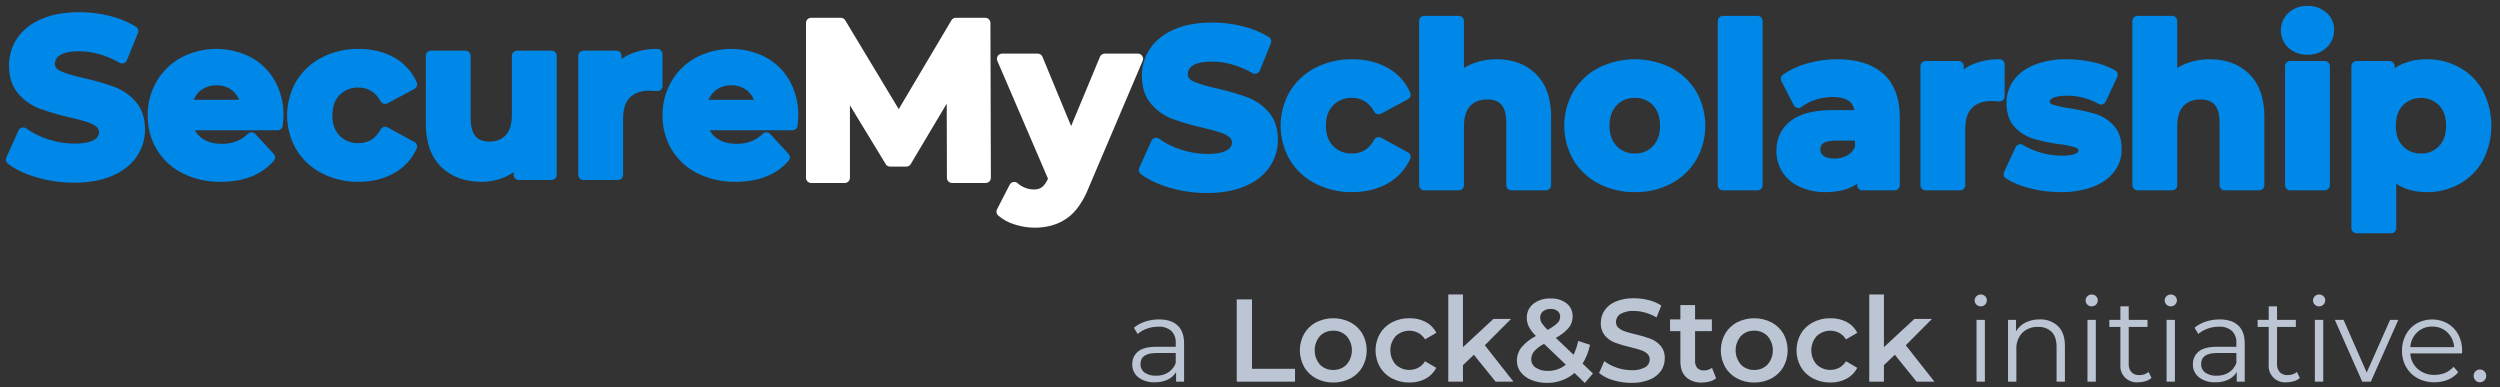 <svg width="226" height="35" viewBox="0 0 226 35" fill="none" xmlns="http://www.w3.org/2000/svg">
<rect x="0" y="0" width="226" height="35" fill="#333333" stroke="none"/>
<path fill-rule="evenodd" clip-rule="evenodd" d="M6.7 16.048C7.98 16.048 9.067 15.855 9.96 15.468C10.853 15.082 11.523 14.558 11.97 13.898C12.412 13.254 12.646 12.49 12.64 11.708C12.64 10.775 12.397 10.035 11.91 9.488C11.435 8.95 10.834 8.537 10.16 8.288C9.303 7.983 8.428 7.729 7.54 7.528C6.513 7.302 5.75 7.072 5.25 6.838C4.75 6.605 4.5 6.248 4.5 5.768C4.498 5.535 4.557 5.306 4.671 5.102C4.785 4.899 4.95 4.729 5.15 4.608C5.583 4.315 6.253 4.168 7.16 4.168C8.453 4.168 9.747 4.535 11.04 5.268L12.04 2.808C11.346 2.386 10.59 2.076 9.8 1.888C8.943 1.675 8.063 1.567 7.18 1.568C5.9 1.568 4.817 1.762 3.93 2.148C3.043 2.535 2.38 3.058 1.94 3.718C1.502 4.372 1.272 5.142 1.28 5.928C1.28 6.862 1.523 7.608 2.01 8.168C2.48 8.717 3.083 9.137 3.76 9.388C4.617 9.694 5.492 9.948 6.38 10.148C7.073 10.308 7.623 10.455 8.03 10.588C8.394 10.699 8.734 10.879 9.03 11.118C9.154 11.218 9.254 11.344 9.321 11.488C9.389 11.632 9.423 11.789 9.42 11.948C9.42 12.402 9.2 12.765 8.76 13.038C8.32 13.312 7.64 13.448 6.72 13.448C5.877 13.446 5.041 13.311 4.24 13.048C3.474 12.812 2.752 12.454 2.1 11.988L1 14.428C1.626 14.908 2.456 15.298 3.49 15.598C4.533 15.9 5.614 16.051 6.7 16.048ZM25.16 10.468C25.182 9.438 24.93 8.42 24.43 7.518C23.961 6.689 23.263 6.012 22.42 5.568C21.521 5.116 20.528 4.883 19.521 4.888C18.515 4.894 17.524 5.137 16.63 5.598C15.774 6.055 15.061 6.741 14.57 7.578C14.065 8.442 13.806 9.428 13.82 10.428C13.803 11.434 14.067 12.424 14.58 13.288C15.097 14.138 15.847 14.822 16.74 15.258C17.742 15.747 18.846 15.991 19.96 15.968C21.907 15.968 23.387 15.388 24.4 14.228L22.74 12.428C22.394 12.771 21.983 13.039 21.53 13.218C21.053 13.393 20.548 13.477 20.04 13.468C19.227 13.468 18.547 13.275 18 12.888C17.462 12.516 17.09 11.95 16.96 11.308H25.1C25.14 10.788 25.16 10.508 25.16 10.468ZM19.58 7.248C20.221 7.23 20.847 7.447 21.34 7.858C21.825 8.274 22.139 8.855 22.22 9.488H16.92C16.997 8.85 17.311 8.265 17.8 7.848C18.302 7.441 18.934 7.228 19.58 7.248ZM32.42 15.968C33.553 15.968 34.543 15.728 35.39 15.248C36.207 14.8 36.857 14.098 37.24 13.248L34.82 11.928C34.273 12.915 33.467 13.408 32.4 13.408C32.026 13.42 31.655 13.355 31.307 13.217C30.96 13.08 30.644 12.873 30.38 12.608C29.847 12.075 29.58 11.348 29.58 10.428C29.58 9.508 29.847 8.782 30.38 8.248C30.644 7.984 30.96 7.777 31.307 7.639C31.655 7.502 32.026 7.437 32.4 7.448C33.453 7.448 34.26 7.942 34.82 8.928L37.24 7.628C36.867 6.764 36.216 6.049 35.39 5.598C34.543 5.125 33.553 4.888 32.42 4.888C31.348 4.871 30.287 5.115 29.33 5.598C28.447 6.043 27.706 6.726 27.19 7.568C26.686 8.437 26.42 9.424 26.42 10.428C26.42 11.433 26.686 12.42 27.19 13.288C27.706 14.131 28.447 14.813 29.33 15.258C30.287 15.742 31.348 15.986 32.42 15.968ZM46.74 5.048V10.368C46.74 11.328 46.513 12.052 46.06 12.538C45.607 13.025 45.007 13.268 44.26 13.268C42.807 13.268 42.08 12.402 42.08 10.668V5.048H38.96V11.128C38.96 12.728 39.373 13.935 40.2 14.748C41.027 15.562 42.147 15.968 43.56 15.968C44.199 15.974 44.832 15.848 45.42 15.598C45.987 15.356 46.493 14.991 46.9 14.528V15.808H49.86V5.048H46.74ZM55.72 6.468V5.048H52.74V15.808H55.86V10.728C55.86 9.728 56.113 8.978 56.62 8.478C57.127 7.978 57.827 7.728 58.72 7.728C58.84 7.728 59.073 7.742 59.42 7.768V4.888C58.671 4.874 57.926 5.01 57.23 5.288C56.626 5.532 56.103 5.941 55.72 6.468ZM71.7 10.468C71.722 9.438 71.47 8.42 70.97 7.518C70.501 6.689 69.803 6.012 68.96 5.568C68.061 5.116 67.068 4.883 66.061 4.888C65.055 4.894 64.064 5.137 63.17 5.598C62.314 6.055 61.601 6.741 61.11 7.578C60.605 8.442 60.346 9.428 60.36 10.428C60.343 11.434 60.607 12.424 61.12 13.288C61.637 14.138 62.386 14.822 63.28 15.258C64.282 15.747 65.385 15.991 66.5 15.968C68.447 15.968 69.927 15.388 70.94 14.228L69.28 12.428C68.934 12.771 68.522 13.039 68.07 13.218C67.593 13.393 67.088 13.477 66.58 13.468C65.767 13.468 65.087 13.275 64.54 12.888C64.002 12.516 63.63 11.95 63.5 11.308H71.64C71.68 10.788 71.7 10.508 71.7 10.468ZM66.12 7.248C66.761 7.23 67.387 7.447 67.88 7.858C68.365 8.274 68.678 8.855 68.76 9.488H63.46C63.537 8.85 63.851 8.265 64.34 7.848C64.842 7.441 65.474 7.228 66.12 7.248Z" fill="#0088E9" stroke="#0088E9" stroke-width="0.933" stroke-linejoin="round"/>
<path fill-rule="evenodd" clip-rule="evenodd" d="M109.114 16.982C110.394 16.982 111.481 16.789 112.374 16.402C113.267 16.015 113.937 15.492 114.384 14.832C114.826 14.188 115.06 13.423 115.054 12.642C115.054 11.709 114.811 10.969 114.324 10.422C113.849 9.883 113.248 9.471 112.574 9.222C111.717 8.917 110.842 8.663 109.954 8.462C108.927 8.235 108.164 8.005 107.664 7.772C107.164 7.538 106.914 7.182 106.914 6.702C106.912 6.469 106.971 6.239 107.085 6.036C107.199 5.832 107.364 5.662 107.564 5.542C107.997 5.249 108.667 5.102 109.574 5.102C110.867 5.102 112.16 5.469 113.454 6.202L114.454 3.742C113.76 3.32 113.004 3.009 112.214 2.822C111.357 2.608 110.477 2.501 109.594 2.502C108.314 2.502 107.231 2.695 106.344 3.082C105.457 3.469 104.794 3.992 104.354 4.652C103.916 5.305 103.686 6.075 103.694 6.862C103.694 7.795 103.937 8.542 104.424 9.102C104.894 9.651 105.497 10.07 106.174 10.322C107.031 10.627 107.906 10.881 108.794 11.082C109.487 11.242 110.037 11.389 110.444 11.522C110.808 11.633 111.148 11.812 111.444 12.052C111.568 12.151 111.668 12.278 111.735 12.422C111.803 12.566 111.837 12.723 111.834 12.882C111.834 13.335 111.614 13.698 111.174 13.972C110.734 14.245 110.054 14.382 109.134 14.382C108.292 14.38 107.455 14.245 106.654 13.982C105.888 13.746 105.166 13.388 104.514 12.922L103.414 15.362C104.041 15.842 104.871 16.232 105.904 16.532C106.947 16.833 108.028 16.985 109.114 16.982ZM122.234 16.902C123.367 16.902 124.358 16.662 125.205 16.182C126.022 15.733 126.671 15.031 127.054 14.182L124.634 12.862C124.087 13.849 123.281 14.342 122.214 14.342C121.841 14.354 121.469 14.288 121.121 14.151C120.774 14.013 120.458 13.806 120.194 13.542C119.661 13.009 119.394 12.282 119.394 11.362C119.394 10.442 119.661 9.715 120.194 9.182C120.458 8.918 120.774 8.711 121.121 8.573C121.469 8.435 121.841 8.37 122.214 8.382C123.267 8.382 124.074 8.875 124.634 9.862L127.054 8.562C126.681 7.698 126.03 6.983 125.205 6.532C124.357 6.059 123.367 5.822 122.234 5.822C121.162 5.805 120.102 6.048 119.145 6.532C118.262 6.977 117.52 7.659 117.004 8.502C116.5 9.371 116.234 10.357 116.234 11.362C116.234 12.366 116.5 13.353 117.004 14.222C117.52 15.065 118.262 15.747 119.145 16.192C120.102 16.676 121.162 16.919 122.234 16.902ZM135.294 5.822C134.639 5.815 133.989 5.927 133.374 6.152C132.811 6.357 132.3 6.681 131.874 7.102V1.902H128.754V16.742H131.874V11.422C131.874 10.462 132.107 9.739 132.574 9.252C133.041 8.765 133.667 8.522 134.454 8.522C135.161 8.522 135.701 8.732 136.074 9.152C136.447 9.572 136.634 10.209 136.634 11.062V16.742H139.754V10.582C139.754 9.009 139.344 7.822 138.525 7.022C137.705 6.222 136.628 5.822 135.294 5.822ZM147.794 16.902C148.851 16.92 149.895 16.676 150.834 16.192C151.703 15.742 152.43 15.06 152.934 14.222C153.432 13.351 153.694 12.365 153.694 11.362C153.694 10.359 153.432 9.373 152.934 8.502C152.429 7.664 151.703 6.982 150.834 6.532C149.887 6.065 148.845 5.822 147.789 5.822C146.733 5.822 145.692 6.065 144.745 6.532C143.872 6.98 143.141 7.662 142.634 8.502C142.136 9.373 141.874 10.359 141.874 11.362C141.874 12.365 142.136 13.351 142.634 14.222C143.141 15.062 143.872 15.744 144.745 16.192C145.687 16.675 146.735 16.919 147.794 16.902ZM147.794 14.342C147.426 14.353 147.059 14.287 146.718 14.147C146.377 14.008 146.069 13.798 145.814 13.532C145.294 12.992 145.034 12.269 145.034 11.362C145.034 10.455 145.294 9.732 145.814 9.192C146.069 8.926 146.377 8.716 146.718 8.577C147.059 8.437 147.426 8.371 147.794 8.382C148.161 8.37 148.526 8.436 148.866 8.576C149.206 8.716 149.512 8.925 149.765 9.192C150.277 9.732 150.533 10.455 150.534 11.362C150.535 12.269 150.279 12.992 149.765 13.532C149.512 13.798 149.206 14.008 148.866 14.148C148.526 14.287 148.161 14.354 147.794 14.342ZM155.754 16.742H158.874V1.902H155.754V16.742ZM166.094 5.822C165.239 5.82 164.389 5.935 163.565 6.162C162.811 6.358 162.097 6.683 161.454 7.122L162.574 9.302C162.997 8.976 163.475 8.729 163.985 8.572C164.53 8.393 165.1 8.302 165.674 8.302C166.501 8.302 167.121 8.485 167.534 8.852C167.947 9.219 168.154 9.742 168.154 10.422H165.674C164.101 10.422 162.938 10.709 162.185 11.282C161.43 11.855 161.053 12.642 161.054 13.642C161.045 14.237 161.212 14.822 161.534 15.322C161.876 15.834 162.359 16.237 162.925 16.482C163.602 16.776 164.336 16.92 165.074 16.902C166.674 16.902 167.767 16.402 168.354 15.402V16.742H171.274V10.602C171.274 9.002 170.827 7.805 169.934 7.012C169.041 6.219 167.761 5.822 166.094 5.822ZM165.854 14.802C165.307 14.802 164.878 14.685 164.565 14.452C164.414 14.345 164.292 14.202 164.21 14.036C164.128 13.87 164.088 13.687 164.094 13.502C164.094 12.662 164.734 12.242 166.014 12.242H168.154V13.342C168 13.798 167.688 14.185 167.274 14.432C166.844 14.683 166.352 14.811 165.854 14.802ZM177.054 7.402V5.982H174.074V16.742H177.194V11.662C177.194 10.662 177.447 9.912 177.954 9.412C178.461 8.912 179.161 8.662 180.054 8.662C180.174 8.662 180.407 8.675 180.754 8.702V5.822C180.005 5.807 179.26 5.943 178.565 6.222C177.96 6.465 177.437 6.874 177.054 7.402ZM186.254 16.902C187.183 16.922 188.107 16.776 188.985 16.472C189.75 16.185 190.333 15.782 190.734 15.262C191.13 14.754 191.342 14.126 191.334 13.482C191.334 12.695 191.127 12.082 190.714 11.642C190.318 11.213 189.814 10.898 189.254 10.732C188.544 10.532 187.823 10.375 187.094 10.262C186.51 10.188 185.934 10.061 185.374 9.882C185.014 9.749 184.834 9.515 184.834 9.182C184.834 8.889 185.001 8.649 185.334 8.462C185.667 8.275 186.167 8.182 186.834 8.182C187.92 8.173 188.988 8.449 189.934 8.982L190.974 6.762C190.391 6.435 189.76 6.202 189.105 6.072C188.359 5.906 187.598 5.822 186.834 5.822C185.925 5.802 185.02 5.951 184.165 6.262C183.41 6.555 182.837 6.965 182.445 7.492C182.052 8.013 181.845 8.65 181.854 9.302C181.854 10.115 182.064 10.742 182.485 11.182C182.892 11.614 183.405 11.931 183.974 12.102C184.689 12.306 185.418 12.46 186.154 12.562C186.718 12.616 187.274 12.73 187.814 12.902C188.174 13.035 188.354 13.255 188.354 13.562C188.354 14.215 187.694 14.542 186.374 14.542C185.697 14.539 185.024 14.441 184.374 14.252C183.761 14.088 183.174 13.835 182.634 13.502L181.594 15.742C182.101 16.075 182.781 16.352 183.634 16.572C184.49 16.792 185.37 16.903 186.254 16.902ZM199.774 5.822C199.119 5.815 198.469 5.927 197.854 6.152C197.291 6.357 196.78 6.681 196.354 7.102V1.902H193.234V16.742H196.354V11.422C196.354 10.462 196.587 9.739 197.054 9.252C197.521 8.765 198.147 8.522 198.934 8.522C199.641 8.522 200.181 8.732 200.554 9.152C200.927 9.572 201.114 10.209 201.114 11.062V16.742H204.234V10.582C204.234 9.009 203.824 7.822 203.005 7.022C202.185 6.222 201.108 5.822 199.774 5.822ZM207.034 16.742H210.154V5.982H207.034V16.742ZM208.594 4.482C209.11 4.503 209.613 4.32 209.994 3.972C210.17 3.808 210.31 3.607 210.403 3.385C210.496 3.163 210.541 2.923 210.534 2.682C210.538 2.454 210.492 2.229 210.399 2.021C210.305 1.814 210.167 1.63 209.994 1.482C209.604 1.151 209.105 0.98 208.594 1.002C208.08 0.98 207.578 1.16 207.194 1.502C207.024 1.66 206.888 1.852 206.795 2.066C206.702 2.279 206.654 2.509 206.654 2.742C206.654 2.975 206.702 3.205 206.795 3.418C206.888 3.632 207.024 3.823 207.194 3.982C207.578 4.324 208.08 4.504 208.594 4.482ZM219.394 5.822C217.914 5.822 216.787 6.289 216.014 7.222V5.982H213.034V20.622H216.154V15.602C216.941 16.469 218.021 16.902 219.394 16.902C220.349 16.913 221.29 16.676 222.125 16.212C222.937 15.759 223.606 15.087 224.054 14.272C224.514 13.371 224.754 12.374 224.754 11.362C224.754 10.35 224.514 9.353 224.054 8.452C223.606 7.637 222.937 6.965 222.125 6.512C221.29 6.048 220.349 5.81 219.394 5.822ZM218.854 14.342C218.487 14.354 218.122 14.288 217.782 14.148C217.443 14.008 217.137 13.799 216.885 13.532C216.37 12.992 216.113 12.269 216.114 11.362C216.115 10.455 216.372 9.732 216.885 9.192C217.409 8.673 218.117 8.382 218.855 8.382C219.592 8.382 220.3 8.673 220.825 9.192C221.337 9.732 221.593 10.455 221.594 11.362C221.595 12.269 221.338 12.992 220.825 13.532C220.572 13.798 220.266 14.008 219.926 14.148C219.586 14.287 219.221 14.354 218.854 14.342Z" fill="#0088E9" stroke="#0088E9" stroke-width="0.933" stroke-linejoin="round"/>
<path fill-rule="evenodd" clip-rule="evenodd" d="M89.108 16.075L89.068 2.075H86.408L81.248 10.775L76.008 2.075H73.328V16.075H76.368V7.855L80.468 14.595H81.928L86.048 7.675L86.068 16.075H89.108ZM99.868 5.315L96.828 12.615L93.808 5.315H90.588L95.248 16.155L95.208 16.255C94.995 16.735 94.755 17.078 94.488 17.285C94.186 17.503 93.82 17.612 93.448 17.595C93.13 17.593 92.814 17.532 92.518 17.415C92.213 17.3 91.932 17.131 91.688 16.915L90.548 19.135C90.939 19.466 91.396 19.712 91.888 19.855C92.425 20.027 92.985 20.114 93.548 20.115C94.575 20.115 95.451 19.862 96.178 19.355C96.905 18.849 97.515 17.975 98.008 16.735L102.868 5.315H99.868Z" fill="white" stroke="white" stroke-width="0.933" stroke-linejoin="round"/>
<path fill-rule="evenodd" clip-rule="evenodd" d="M104.779 28.875C104.353 28.872 103.93 28.939 103.525 29.071C103.152 29.189 102.805 29.378 102.505 29.629L102.845 30.192C103.092 29.979 103.376 29.815 103.684 29.709C104.011 29.591 104.357 29.532 104.704 29.533C105.131 29.503 105.553 29.638 105.883 29.91C106.025 30.055 106.133 30.227 106.203 30.417C106.273 30.606 106.301 30.808 106.287 31.01V31.35H104.513C103.763 31.35 103.215 31.495 102.873 31.785C102.705 31.925 102.571 32.1 102.481 32.299C102.392 32.498 102.349 32.715 102.356 32.933C102.349 33.159 102.396 33.383 102.492 33.588C102.588 33.793 102.731 33.973 102.909 34.112C103.338 34.429 103.864 34.587 104.396 34.558C104.801 34.569 105.204 34.485 105.571 34.314C105.883 34.167 106.143 33.93 106.319 33.634V34.505H107.041V31.042C107.041 30.327 106.847 29.787 106.457 29.422C106.068 29.057 105.507 28.875 104.779 28.875ZM104.513 33.963C104.144 33.986 103.779 33.887 103.472 33.682C103.352 33.594 103.255 33.477 103.19 33.343C103.125 33.209 103.094 33.061 103.1 32.912C103.1 32.246 103.578 31.913 104.534 31.913H106.287V32.827C106.156 33.173 105.918 33.469 105.607 33.671C105.279 33.873 104.898 33.974 104.513 33.963ZM111.801 34.505H117.07V33.337H113.182V27.068H111.801V34.505ZM120.523 34.58C121.067 34.588 121.604 34.461 122.085 34.208C122.535 33.971 122.909 33.611 123.164 33.172C123.418 32.712 123.551 32.196 123.551 31.671C123.551 31.146 123.418 30.63 123.164 30.171C122.907 29.733 122.534 29.377 122.085 29.14C121.603 28.896 121.069 28.768 120.529 28.768C119.988 28.768 119.455 28.896 118.972 29.14C118.524 29.376 118.15 29.733 117.895 30.171C117.64 30.63 117.506 31.146 117.506 31.671C117.506 32.196 117.64 32.713 117.895 33.172C118.149 33.612 118.523 33.971 118.972 34.208C119.45 34.46 119.983 34.588 120.523 34.58ZM120.523 33.443C120.299 33.45 120.077 33.41 119.869 33.326C119.662 33.242 119.474 33.115 119.318 32.954C119.013 32.596 118.845 32.14 118.845 31.669C118.845 31.197 119.013 30.742 119.318 30.383C119.474 30.222 119.662 30.095 119.869 30.011C120.077 29.927 120.299 29.887 120.523 29.894C120.748 29.887 120.972 29.927 121.18 30.012C121.389 30.096 121.577 30.222 121.734 30.383C122.043 30.74 122.212 31.197 122.212 31.669C122.212 32.141 122.043 32.597 121.734 32.954C121.577 33.115 121.389 33.242 121.18 33.326C120.972 33.41 120.748 33.45 120.523 33.443ZM127.418 34.58C127.927 34.59 128.43 34.471 128.88 34.234C129.293 34.012 129.628 33.669 129.84 33.252L128.821 32.657C128.673 32.904 128.463 33.107 128.211 33.246C127.883 33.414 127.511 33.477 127.145 33.425C126.78 33.374 126.44 33.211 126.171 32.959C125.858 32.602 125.685 32.143 125.686 31.668C125.687 31.193 125.861 30.734 126.175 30.378C126.444 30.126 126.783 29.963 127.148 29.912C127.512 29.86 127.883 29.923 128.211 30.091C128.463 30.23 128.673 30.433 128.821 30.681L129.84 30.086C129.635 29.668 129.302 29.326 128.891 29.108C128.436 28.874 127.93 28.757 127.418 28.768C126.866 28.758 126.321 28.886 125.831 29.14C125.379 29.376 125.001 29.732 124.741 30.171C124.483 30.629 124.348 31.146 124.348 31.671C124.348 32.197 124.483 32.714 124.741 33.172C125.001 33.613 125.38 33.972 125.835 34.208C126.324 34.461 126.868 34.589 127.418 34.58ZM135.206 34.505H136.82L134.228 31.212L136.597 28.832H135.004L132.252 31.382V26.622H130.924V34.505H132.252V33.007L133.24 32.072L135.206 34.505ZM144.002 33.761L143.067 32.869C143.39 32.347 143.617 31.771 143.737 31.169L142.664 30.819C142.582 31.253 142.443 31.675 142.249 32.072L140.645 30.543C141.085 30.315 141.48 30.009 141.809 29.639C142.042 29.351 142.168 28.99 142.164 28.619C142.174 28.392 142.129 28.165 142.035 27.958C141.941 27.75 141.8 27.567 141.622 27.424C141.207 27.113 140.696 26.957 140.178 26.983C139.615 26.955 139.06 27.126 138.612 27.467C138.421 27.618 138.269 27.811 138.166 28.032C138.064 28.252 138.014 28.493 138.021 28.736C138.021 29.015 138.087 29.29 138.212 29.538C138.379 29.849 138.594 30.13 138.85 30.372C138.346 30.627 137.899 30.979 137.532 31.408C137.264 31.756 137.121 32.185 137.129 32.625C137.125 32.996 137.249 33.358 137.479 33.65C137.734 33.966 138.067 34.21 138.446 34.356C138.888 34.532 139.361 34.619 139.838 34.611C140.751 34.632 141.64 34.314 142.334 33.719L143.269 34.622L144.002 33.761ZM140.178 27.929C140.405 27.916 140.629 27.983 140.811 28.12C140.886 28.184 140.945 28.264 140.985 28.354C141.024 28.444 141.042 28.542 141.038 28.641C141.036 28.747 141.013 28.852 140.971 28.95C140.928 29.047 140.866 29.136 140.79 29.209C140.523 29.453 140.224 29.658 139.901 29.82C139.702 29.633 139.524 29.424 139.37 29.198C139.28 29.053 139.233 28.886 139.232 28.715C139.229 28.607 139.25 28.5 139.294 28.402C139.338 28.303 139.404 28.216 139.487 28.147C139.683 27.993 139.929 27.915 140.178 27.929ZM139.933 33.528C139.548 33.546 139.166 33.446 138.839 33.241C138.711 33.161 138.606 33.05 138.533 32.918C138.461 32.786 138.423 32.637 138.425 32.487C138.423 32.221 138.516 31.963 138.686 31.759C138.94 31.48 139.244 31.251 139.583 31.084L141.548 32.965C141.094 33.338 140.521 33.538 139.933 33.528ZM147.487 34.611C148.054 34.627 148.618 34.526 149.144 34.314C149.552 34.152 149.905 33.875 150.16 33.517C150.382 33.188 150.498 32.799 150.493 32.402C150.516 31.986 150.382 31.576 150.117 31.254C149.869 30.974 149.557 30.757 149.208 30.622C148.765 30.458 148.31 30.325 147.848 30.224C147.444 30.125 147.126 30.036 146.892 29.958C146.68 29.892 146.483 29.784 146.314 29.639C146.239 29.575 146.18 29.495 146.14 29.405C146.101 29.315 146.082 29.217 146.085 29.119C146.083 28.973 146.119 28.828 146.188 28.7C146.258 28.572 146.36 28.463 146.484 28.386C146.853 28.176 147.276 28.079 147.699 28.11C148.048 28.112 148.395 28.162 148.73 28.258C149.087 28.359 149.43 28.505 149.75 28.694L150.185 27.621C149.837 27.395 149.452 27.23 149.049 27.132C148.611 27.019 148.162 26.962 147.71 26.962C147.145 26.946 146.583 27.047 146.059 27.26C145.652 27.424 145.301 27.702 145.05 28.062C144.828 28.393 144.711 28.784 144.714 29.183C144.691 29.604 144.826 30.019 145.092 30.346C145.336 30.628 145.647 30.845 145.995 30.978C146.444 31.142 146.904 31.277 147.37 31.382C147.774 31.481 148.092 31.569 148.326 31.647C148.54 31.714 148.737 31.824 148.906 31.971C148.98 32.037 149.039 32.118 149.078 32.209C149.117 32.3 149.136 32.398 149.134 32.497C149.134 32.64 149.096 32.78 149.024 32.903C148.953 33.026 148.85 33.128 148.726 33.199C148.346 33.401 147.917 33.493 147.487 33.464C147.033 33.463 146.583 33.386 146.155 33.236C145.75 33.104 145.37 32.905 145.033 32.646L144.555 33.719C144.929 34.021 145.361 34.241 145.825 34.367C146.364 34.531 146.924 34.613 147.487 34.611ZM154.764 33.252C154.551 33.413 154.288 33.495 154.021 33.485C153.913 33.493 153.806 33.477 153.705 33.44C153.604 33.402 153.513 33.343 153.436 33.267C153.291 33.09 153.219 32.864 153.234 32.635V29.937H154.754V28.875H153.234V27.578H151.906V28.875H150.972V29.937H151.906V32.667C151.906 33.291 152.076 33.765 152.416 34.091C152.815 34.438 153.334 34.613 153.861 34.58C154.1 34.581 154.339 34.549 154.569 34.484C154.776 34.428 154.969 34.331 155.136 34.197L154.764 33.252ZM158.578 34.58C159.122 34.588 159.659 34.461 160.14 34.208C160.59 33.971 160.964 33.611 161.219 33.172C161.473 32.712 161.606 32.196 161.606 31.671C161.606 31.146 161.473 30.63 161.219 30.171C160.962 29.733 160.589 29.377 160.14 29.14C159.658 28.896 159.124 28.768 158.584 28.768C158.043 28.768 157.51 28.896 157.027 29.14C156.579 29.376 156.206 29.733 155.95 30.171C155.695 30.63 155.561 31.146 155.561 31.671C155.561 32.196 155.695 32.713 155.95 33.172C156.204 33.612 156.578 33.971 157.027 34.208C157.505 34.46 158.038 34.588 158.578 34.58ZM158.578 33.443C158.354 33.45 158.132 33.41 157.924 33.326C157.717 33.242 157.529 33.115 157.374 32.954C157.068 32.596 156.9 32.14 156.9 31.669C156.9 31.197 157.068 30.742 157.374 30.383C157.529 30.222 157.717 30.095 157.924 30.011C158.132 29.927 158.354 29.887 158.578 29.894C158.803 29.887 159.027 29.927 159.235 30.012C159.444 30.096 159.632 30.222 159.789 30.383C160.098 30.74 160.268 31.197 160.268 31.669C160.268 32.141 160.098 32.597 159.789 32.954C159.632 33.115 159.444 33.242 159.235 33.326C159.027 33.41 158.803 33.45 158.578 33.443ZM165.473 34.58C165.982 34.59 166.485 34.471 166.935 34.234C167.348 34.012 167.683 33.669 167.896 33.252L166.876 32.657C166.728 32.904 166.518 33.107 166.266 33.246C165.938 33.414 165.566 33.477 165.201 33.425C164.835 33.374 164.495 33.211 164.226 32.959C163.913 32.602 163.741 32.143 163.741 31.668C163.742 31.193 163.916 30.734 164.23 30.378C164.499 30.126 164.838 29.963 165.203 29.912C165.567 29.86 165.938 29.923 166.266 30.091C166.518 30.23 166.728 30.433 166.876 30.681L167.896 30.086C167.69 29.668 167.358 29.326 166.946 29.108C166.491 28.874 165.985 28.757 165.473 28.768C164.921 28.758 164.376 28.886 163.886 29.14C163.434 29.376 163.056 29.732 162.796 30.171C162.538 30.629 162.403 31.146 162.403 31.671C162.403 32.197 162.538 32.714 162.796 33.172C163.056 33.613 163.435 33.972 163.89 34.208C164.379 34.461 164.923 34.589 165.473 34.58ZM173.261 34.505H174.875L172.283 31.212L174.652 28.832H173.059L170.307 31.382V26.622H168.979V34.505H170.307V33.007L171.295 32.072L173.261 34.505ZM178.679 34.505H179.433V28.917H178.679V34.505ZM179.061 27.695C179.134 27.696 179.207 27.683 179.274 27.655C179.342 27.628 179.403 27.587 179.454 27.536C179.506 27.484 179.547 27.423 179.574 27.355C179.601 27.288 179.615 27.216 179.614 27.143C179.614 27.074 179.6 27.006 179.573 26.943C179.545 26.88 179.505 26.823 179.454 26.776C179.402 26.726 179.341 26.686 179.273 26.66C179.206 26.633 179.134 26.62 179.061 26.622C178.988 26.621 178.916 26.634 178.848 26.661C178.781 26.689 178.719 26.73 178.668 26.782C178.618 26.829 178.578 26.887 178.55 26.951C178.523 27.015 178.509 27.084 178.509 27.153C178.508 27.225 178.522 27.295 178.549 27.361C178.576 27.427 178.617 27.486 178.668 27.536C178.719 27.588 178.781 27.629 178.848 27.656C178.916 27.684 178.988 27.697 179.061 27.695ZM184.373 28.875C183.934 28.865 183.499 28.961 183.105 29.156C182.75 29.334 182.454 29.608 182.249 29.948V28.917H181.526V34.505H182.28V31.573C182.265 31.303 182.304 31.033 182.394 30.779C182.485 30.524 182.625 30.29 182.807 30.091C182.996 29.908 183.22 29.766 183.465 29.674C183.711 29.581 183.973 29.541 184.235 29.554C184.463 29.54 184.691 29.573 184.905 29.652C185.119 29.73 185.314 29.853 185.478 30.011C185.769 30.316 185.915 30.759 185.914 31.339V34.505H186.668V31.265C186.668 30.486 186.461 29.893 186.048 29.485C185.824 29.277 185.56 29.115 185.272 29.01C184.985 28.905 184.679 28.859 184.373 28.875ZM188.708 34.505H189.462V28.917H188.708V34.505ZM189.09 27.695C189.163 27.696 189.236 27.683 189.303 27.655C189.371 27.628 189.432 27.587 189.483 27.536C189.535 27.484 189.576 27.423 189.603 27.355C189.63 27.288 189.644 27.216 189.643 27.143C189.643 27.074 189.629 27.006 189.602 26.943C189.574 26.88 189.534 26.823 189.483 26.776C189.431 26.726 189.37 26.686 189.302 26.66C189.235 26.633 189.163 26.62 189.09 26.622C189.017 26.621 188.945 26.634 188.877 26.661C188.81 26.689 188.748 26.73 188.697 26.782C188.647 26.829 188.607 26.887 188.579 26.951C188.552 27.015 188.538 27.084 188.538 27.153C188.537 27.225 188.551 27.295 188.578 27.361C188.605 27.427 188.646 27.486 188.697 27.536C188.748 27.588 188.81 27.629 188.877 27.656C188.945 27.684 189.017 27.697 189.09 27.695ZM194.232 33.623C194.122 33.718 193.994 33.79 193.856 33.836C193.711 33.885 193.558 33.91 193.404 33.91C193.273 33.919 193.141 33.901 193.018 33.856C192.895 33.811 192.782 33.741 192.688 33.65C192.507 33.44 192.417 33.167 192.437 32.89V29.554H194.137V28.917H192.437V27.695H191.683V28.917H190.684V29.554H191.683V32.933C191.66 33.153 191.686 33.375 191.76 33.584C191.834 33.792 191.954 33.981 192.111 34.137C192.268 34.293 192.458 34.412 192.667 34.485C192.876 34.558 193.099 34.583 193.319 34.558C193.541 34.559 193.762 34.525 193.973 34.457C194.167 34.398 194.346 34.299 194.498 34.165L194.232 33.623ZM195.858 34.505H196.612V28.917H195.858V34.505ZM196.24 27.695C196.313 27.696 196.385 27.683 196.453 27.655C196.52 27.628 196.582 27.587 196.633 27.536C196.685 27.484 196.726 27.423 196.753 27.355C196.78 27.288 196.794 27.216 196.793 27.143C196.793 27.074 196.779 27.006 196.752 26.943C196.724 26.88 196.684 26.823 196.633 26.776C196.581 26.726 196.52 26.686 196.452 26.66C196.385 26.633 196.313 26.62 196.24 26.622C196.167 26.621 196.095 26.634 196.027 26.661C195.96 26.689 195.898 26.73 195.847 26.782C195.797 26.829 195.756 26.887 195.729 26.951C195.702 27.015 195.688 27.084 195.688 27.153C195.687 27.225 195.701 27.295 195.728 27.361C195.755 27.427 195.796 27.486 195.847 27.536C195.898 27.588 195.96 27.629 196.027 27.656C196.095 27.684 196.167 27.697 196.24 27.695ZM200.66 28.875C200.234 28.872 199.811 28.939 199.406 29.071C199.033 29.189 198.687 29.378 198.386 29.629L198.726 30.192C198.973 29.979 199.258 29.815 199.566 29.709C199.893 29.591 200.238 29.532 200.585 29.533C201.012 29.503 201.435 29.638 201.765 29.91C201.906 30.055 202.015 30.227 202.084 30.417C202.154 30.606 202.183 30.808 202.168 31.01V31.35H200.394C199.644 31.35 199.096 31.495 198.754 31.785C198.586 31.925 198.452 32.1 198.363 32.299C198.273 32.498 198.23 32.715 198.238 32.933C198.231 33.159 198.277 33.383 198.373 33.588C198.469 33.793 198.612 33.973 198.79 34.112C199.219 34.429 199.745 34.587 200.277 34.558C200.683 34.569 201.085 34.485 201.452 34.314C201.764 34.167 202.024 33.93 202.2 33.634V34.505H202.923V31.042C202.923 30.327 202.728 29.787 202.338 29.422C201.95 29.057 201.389 28.875 200.66 28.875ZM200.394 33.963C200.026 33.986 199.66 33.887 199.353 33.682C199.233 33.594 199.136 33.477 199.071 33.343C199.006 33.209 198.976 33.061 198.981 32.912C198.981 32.246 199.459 31.913 200.416 31.913H202.168V32.827C202.037 33.173 201.799 33.469 201.489 33.671C201.16 33.873 200.78 33.974 200.394 33.963ZM207.64 33.623C207.529 33.718 207.402 33.79 207.264 33.836C207.118 33.885 206.965 33.91 206.811 33.91C206.68 33.919 206.549 33.901 206.426 33.856C206.302 33.811 206.19 33.741 206.095 33.65C205.915 33.44 205.824 33.167 205.844 32.89V29.554H207.544V28.917H205.844V27.695H205.09V28.917H204.091V29.554H205.09V32.933C205.067 33.153 205.094 33.375 205.168 33.584C205.242 33.792 205.362 33.981 205.519 34.137C205.676 34.293 205.866 34.412 206.075 34.485C206.284 34.558 206.506 34.583 206.726 34.558C206.948 34.559 207.169 34.525 207.381 34.457C207.574 34.398 207.753 34.299 207.905 34.165L207.64 33.623ZM209.265 34.505H210.02V28.917H209.265V34.505ZM209.648 27.695C209.721 27.696 209.793 27.683 209.86 27.655C209.928 27.628 209.989 27.587 210.041 27.536C210.092 27.484 210.133 27.423 210.16 27.355C210.188 27.288 210.201 27.216 210.2 27.143C210.201 27.074 210.187 27.006 210.159 26.943C210.132 26.88 210.091 26.823 210.041 26.776C209.989 26.726 209.927 26.686 209.86 26.66C209.792 26.633 209.72 26.62 209.648 26.622C209.575 26.621 209.502 26.634 209.435 26.661C209.367 26.689 209.306 26.73 209.255 26.782C209.204 26.829 209.164 26.887 209.137 26.951C209.109 27.015 209.095 27.084 209.095 27.153C209.094 27.225 209.108 27.295 209.135 27.361C209.163 27.427 209.203 27.486 209.255 27.536C209.306 27.588 209.367 27.629 209.435 27.656C209.502 27.684 209.575 27.697 209.648 27.695ZM216.065 28.917L213.95 33.676L211.858 28.917H211.071L213.547 34.505H214.322L216.808 28.917H216.065ZM222.577 31.711C222.587 31.199 222.466 30.692 222.227 30.24C222.003 29.822 221.668 29.475 221.26 29.236C220.833 28.999 220.354 28.875 219.866 28.875C219.378 28.875 218.898 28.999 218.472 29.236C218.059 29.475 217.72 29.824 217.495 30.245C217.252 30.695 217.129 31.2 217.138 31.711C217.129 32.224 217.257 32.73 217.509 33.177C217.754 33.606 218.113 33.957 218.546 34.192C219.014 34.443 219.539 34.569 220.07 34.558C220.491 34.563 220.908 34.484 221.298 34.325C221.658 34.177 221.977 33.944 222.227 33.645L221.802 33.156C221.595 33.393 221.337 33.58 221.047 33.703C220.744 33.829 220.419 33.893 220.091 33.889C219.532 33.909 218.985 33.718 218.561 33.352C218.361 33.175 218.199 32.959 218.084 32.717C217.969 32.475 217.903 32.212 217.892 31.945H222.566L222.577 31.711ZM219.868 29.523C220.374 29.507 220.865 29.693 221.234 30.038C221.603 30.392 221.825 30.872 221.855 31.382H217.892C217.922 30.871 218.144 30.391 218.514 30.038C218.88 29.694 219.366 29.509 219.868 29.523ZM224.181 34.558C224.257 34.559 224.331 34.544 224.401 34.515C224.47 34.486 224.533 34.443 224.585 34.388C224.64 34.334 224.684 34.27 224.713 34.199C224.742 34.127 224.756 34.051 224.755 33.974C224.757 33.898 224.742 33.822 224.713 33.752C224.684 33.681 224.64 33.618 224.585 33.565C224.532 33.512 224.469 33.47 224.4 33.442C224.33 33.413 224.256 33.399 224.181 33.4C224.107 33.399 224.034 33.413 223.966 33.441C223.897 33.47 223.835 33.512 223.784 33.565C223.73 33.618 223.687 33.682 223.659 33.752C223.63 33.823 223.616 33.898 223.618 33.974C223.617 34.051 223.631 34.127 223.659 34.198C223.687 34.269 223.73 34.334 223.784 34.388C223.835 34.443 223.896 34.486 223.965 34.516C224.033 34.545 224.107 34.559 224.181 34.558Z" fill="#BCC5D3"/>
</svg>

